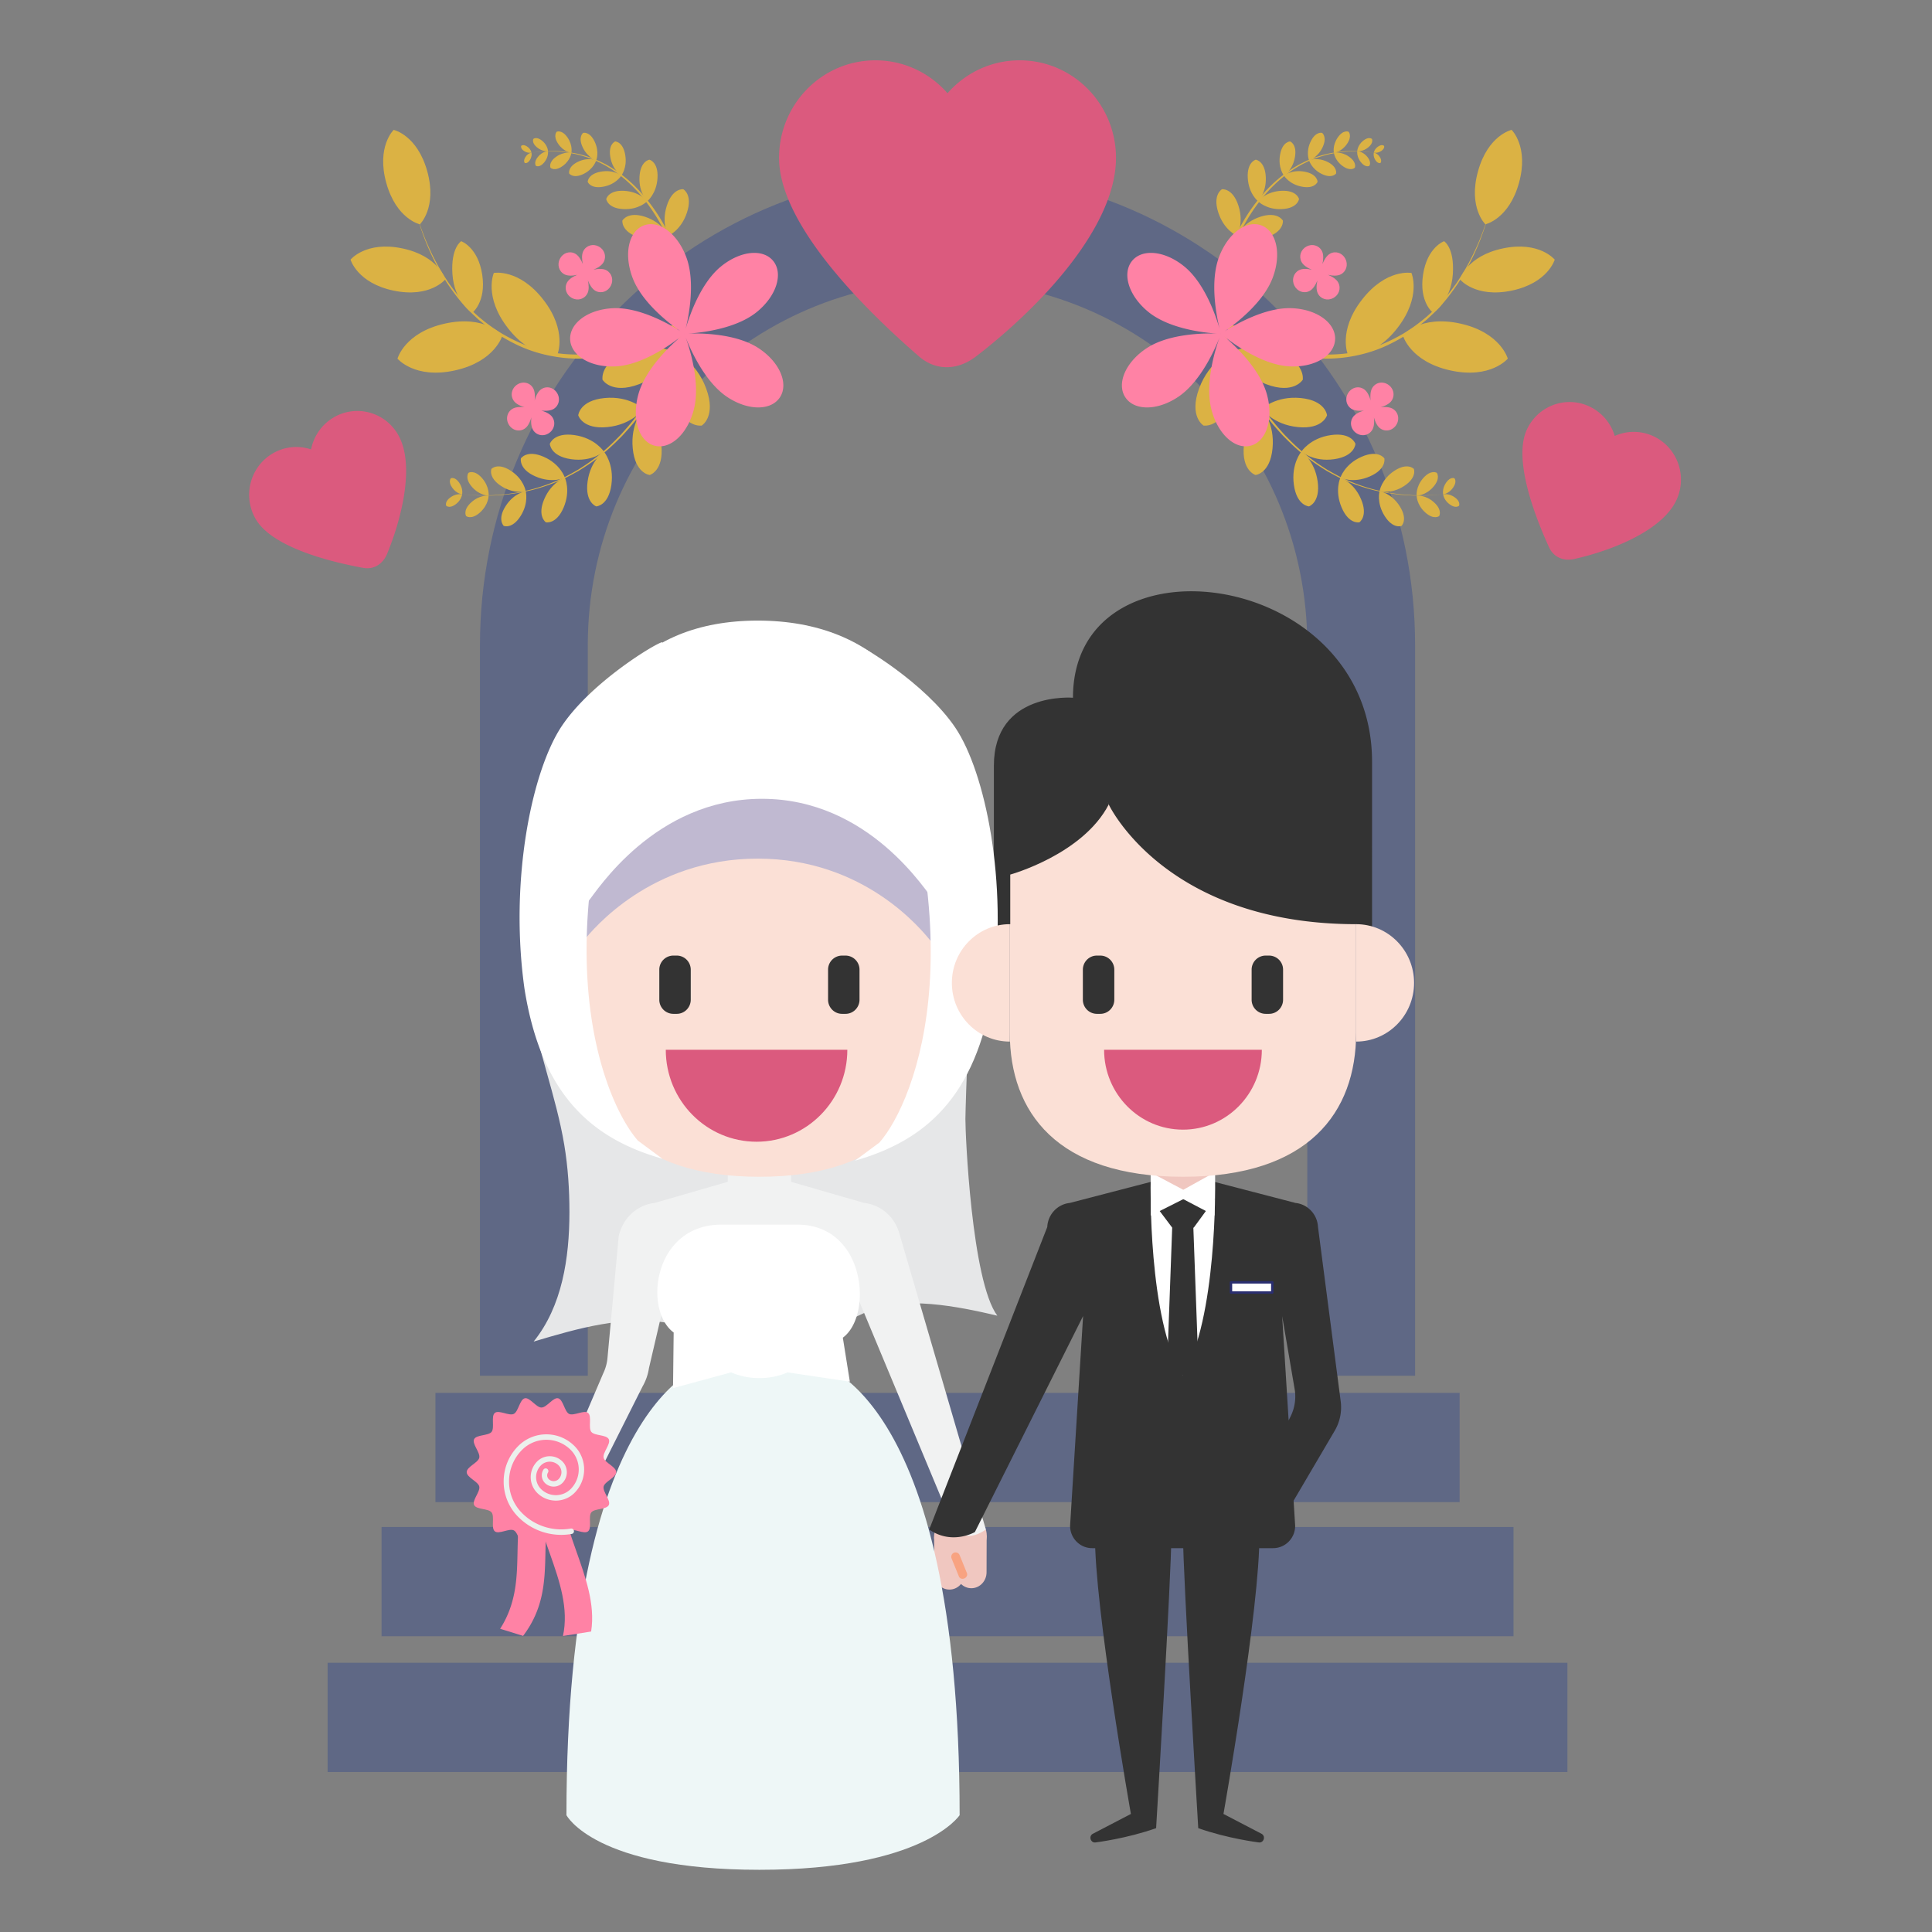 <svg viewBox="0 0 246 246" xmlns="http://www.w3.org/2000/svg" fill-rule="evenodd" clip-rule="evenodd" stroke-linecap="round" stroke-linejoin="round" stroke-miterlimit="10"><rect x="0" y="0" width="246" height="246" fill="#808080" stroke="none"/><g fill="#1e388f" fill-opacity=".33"><path d="M41.717 211.721h157.862v13.907H41.717zM48.581 194.433h144.133v13.907H48.581zM55.445 177.353h130.407v13.907H55.445z"/><path d="M120.648 21.843c-32.88 0-59.534 27.005-59.534 60.318v93.01h13.727v-93.01c0-25.59 20.55-46.411 45.807-46.411s45.807 20.821 45.807 46.411v93.01h13.727v-93.01c0-33.313-26.654-60.318-59.534-60.318" fill-rule="nonzero"/></g><path d="M129.83 7.68c-3.656 0-6.934 1.622-9.183 4.191-2.247-2.569-5.527-4.191-9.181-4.191-6.776 0-12.269 5.564-12.269 12.429 0 8.375 10.661 19.073 17.816 25.272 2.196 1.901 4.968 1.767 7.268 0 8.074-6.199 17.817-16.432 17.817-25.272 0-6.865-5.492-12.429-12.268-12.429M42.474 53.158a6.068 6.068 0 00-2.863 4.066 5.921 5.921 0 00-4.903.522c-2.866 1.693-3.835 5.419-2.164 8.323 2.037 3.54 9.151 5.402 13.686 6.236 1.39.256 2.53-.494 3.074-1.816 1.906-4.639 3.536-11.401 1.385-15.139-1.671-2.903-5.349-3.885-8.215-2.192M210.532 55.545a5.926 5.926 0 00-4.931-.035 6.043 6.043 0 00-3.241-3.764c-3.015-1.403-6.581-.063-7.964 2.991-1.687 3.727.901 10.693 2.835 14.932.593 1.299 1.852 1.814 3.234 1.504 4.84-1.088 11.238-3.626 13.021-7.559 1.383-3.055.061-6.667-2.954-8.069" fill="#db5a7e" fill-rule="nonzero"/><g fill="#dbb244" fill-rule="nonzero"><path d="M69.18 38.16c-3.107-4.003-6.303-3.406-6.303-3.406s-1.322 3.007 1.785 7.009c3.105 4.003 6.3 3.407 6.3 3.407s1.325-3.008-1.782-7.01M61.401 34.969c-.536-3.508-2.678-4.255-2.678-4.255s-1.328.799-1.118 4.148c.223 3.544 2.514 4.983 2.514 4.983s1.817-1.368 1.282-4.876M49.186 23.293c-1.284-4.62.939-6.757.939-6.757s2.995.65 4.277 5.27c1.283 4.62-.938 6.755-.938 6.755s-2.994-.648-4.278-5.268M50.124 37.007c-4.637-.965-5.49-3.947-5.49-3.947s1.941-2.399 6.578-1.435c4.64.965 5.493 3.947 5.493 3.947s-1.944 2.4-6.581 1.435M57.937 47.163c-5.137 1.139-7.327-1.498-7.327-1.498s.903-3.322 6.039-4.462c5.137-1.138 7.327 1.499 7.327 1.499s-.903 3.323-6.039 4.461"/><path d="M87.208 41.247s-.579.437-1.643 1.053a26.47 26.47 0 01-4.63 2.107c-1.987.681-4.411 1.246-7.047 1.257-2.626.023-5.446-.519-7.984-1.72-1.263-.601-2.48-1.306-3.582-2.139-.285-.192-.541-.423-.81-.634-.262-.224-.534-.416-.781-.659-.488-.464-.985-.901-1.418-1.405-.912-.955-1.652-1.991-2.334-2.984-.648-1.015-1.23-1.996-1.687-2.944a32.568 32.568 0 01-1.167-2.62 34.43 34.43 0 01-.733-2.088c-.367-1.17-.509-1.859-.509-1.859s.155.685.54 1.85c.19.582.451 1.28.768 2.071.333.784.717 1.666 1.208 2.59.472.937 1.067 1.901 1.726 2.9.694.972 1.449 1.991 2.361 2.911.427.483.936.916 1.431 1.369.503.426 1.037.853 1.588 1.245 1.097.802 2.307 1.474 3.556 2.041 2.507 1.135 5.264 1.611 7.82 1.545 2.564-.056 4.916-.649 6.84-1.345 1.932-.7 3.45-1.517 4.474-2.133 1.029-.618 1.556-1.032 1.556-1.032a.38.38 0 01.538.067.393.393 0 01-.072.549l-.009.007zM87.088 42.142s-.68 2.335-2.348 5.529c-.84 1.59-1.916 3.4-3.282 5.182-.669.903-1.437 1.773-2.234 2.639-.825.836-1.682 1.673-2.621 2.41-.917.764-1.914 1.422-2.91 2.038-.51.286-1.019.567-1.531.829-.523.231-1.027.494-1.548.69a23.689 23.689 0 01-3.05.982c-.499.106-.982.22-1.452.309-.473.067-.931.133-1.372.194-.438.069-.865.069-1.269.105-.403.022-.786.063-1.147.05-.72-.017-1.35.015-1.866-.037l-1.62-.127 1.62.11c.516.047 1.146.009 1.866.017.359.011.742-.034 1.144-.062.401-.039.828-.043 1.265-.115.438-.068.895-.137 1.367-.209.467-.094.946-.213 1.442-.323a23.58 23.58 0 003.026-1.008c.517-.201 1.014-.466 1.534-.701a48.663 48.663 0 001.512-.84c.983-.621 1.965-1.286 2.869-2.053.925-.741 1.765-1.582 2.577-2.42.782-.866 1.534-1.737 2.19-2.638 1.337-1.783 2.386-3.589 3.202-5.175a37.98 37.98 0 001.744-3.943c.365-.978.525-1.545.525-1.545a.19.19 0 01.236-.132c.103.03.162.136.133.24h-.002v.004z"/><path d="M76.716 48.348s-.385-2.19 3.147-3.528c3.534-1.338 6.048.046 6.048.046s-1.002 2.715-4.534 4.053c-3.534 1.338-4.661-.571-4.661-.571"/><path d="M89.351 54.187s-2.16.39-3.483-3.193c-1.322-3.581.043-6.128.043-6.128s2.679 1.015 4.002 4.598c1.322 3.581-.562 4.723-.562 4.723M73.628 52.877s.158-1.883 3.346-2.195c3.19-.312 4.953 1.385 4.953 1.385s-1.409 2.004-4.599 2.315c-3.188.312-3.7-1.505-3.7-1.505"/><path d="M82.731 60.479s-1.859-.161-2.166-3.394c-.31-3.232 1.363-5.018 1.363-5.018s1.978 1.429 2.287 4.661c.308 3.234-1.484 3.751-1.484 3.751M70.008 56.516s.49-1.495 3.137-1.116c2.645.379 3.748 2.101 3.748 2.101s-1.529 1.346-4.175.967c-2.645-.377-2.71-1.952-2.71-1.952"/><path d="M75.923 64.478s-1.475-.498-1.103-3.179c.374-2.68 2.072-3.798 2.072-3.798s1.33 1.551.956 4.233c-.372 2.679-1.925 2.744-1.925 2.744M66.326 58.368s.759-1.149 2.91-.203c2.153.944 2.689 2.662 2.689 2.662s-1.602.779-3.754-.168c-2.153-.944-1.845-2.291-1.845-2.291"/><path d="M69.502 66.502s-1.134-.769-.202-2.951c.932-2.181 2.626-2.724 2.626-2.724s.768 1.625-.164 3.807c-.93 2.179-2.26 1.868-2.26 1.868M62.572 59.707s.79-.859 2.466.231c1.678 1.088 1.897 2.603 1.897 2.603s-1.448.429-3.125-.658c-1.676-1.09-1.238-2.176-1.238-2.176"/><path d="M64.141 66.961s-.847-.8.227-2.5c1.073-1.698 2.567-1.92 2.567-1.92s.425 1.468-.648 3.166c-1.074 1.698-2.146 1.254-2.146 1.254M59.649 60.204s.733-.454 1.72.662c.985 1.118.845 2.245.845 2.245s-1.121.015-2.107-1.101c-.985-1.118-.458-1.806-.458-1.806"/><path d="M59.347 65.709s-.448-.744.654-1.743c1.101-.998 2.213-.854 2.213-.854s.015 1.134-1.086 2.132c-1.102.999-1.781.465-1.781.465M57.41 60.896s.503-.235 1.052.552c.549.789.378 1.5.378 1.5s-.719-.074-1.267-.862c-.549-.789-.163-1.19-.163-1.19"/><path d="M56.816 64.395s-.232-.509.545-1.065c.777-.556 1.479-.383 1.479-.383s-.073.728-.851 1.284c-.777.558-1.173.164-1.173.164M85.609 31.804s-.112-.348-.364-.95a24.085 24.085 0 00-1.184-2.419 22.65 22.65 0 00-2.129-3.153 17.827 17.827 0 00-3.1-3.044c-.584-.457-1.214-.847-1.844-1.211a30.097 30.097 0 00-.965-.487c-.331-.134-.648-.287-.976-.401a14.701 14.701 0 00-1.917-.554c-.313-.058-.617-.114-.91-.166-.298-.034-.586-.065-.86-.097a17.126 17.126 0 00-1.514-.051c-.449.023-.845.015-1.166.056l-1.013.111s.369-.047 1.011-.126c.323-.048.717-.046 1.168-.078a17.01 17.01 0 011.518.028l.865.082.918.153c.628.125 1.28.297 1.941.526.331.109.655.26.991.389.327.149.653.311.983.475.643.359 1.286.743 1.882 1.197 1.212.882 2.29 1.944 3.19 3.028a22.732 22.732 0 012.205 3.159c1.14 1.956 1.633 3.406 1.633 3.406v.002a.195.195 0 01-.118.248.194.194 0 01-.245-.122v-.001z"/><path d="M79.246 28.092s-.184 1.383 2.065 2.125c2.246.743 3.784-.192 3.784-.192s-.698-1.672-2.946-2.416c-2.247-.743-2.903.483-2.903.483"/><path d="M87.003 24.096s-1.363-.186-2.096 2.092c-.733 2.279.188 3.839.188 3.839s1.65-.71 2.383-2.988c.735-2.278-.475-2.943-.475-2.943M77.193 25.339s.149 1.176 2.153 1.284c2.006.11 3.065-.998 3.065-.998s-.936-1.219-2.941-1.329c-2.004-.108-2.277 1.043-2.277 1.043"/><path d="M82.692 20.334s-1.158.151-1.267 2.183c-.107 2.032.985 3.107.985 3.107s1.203-.948 1.31-2.982c.109-2.032-1.028-2.308-1.028-2.308M74.831 23.157s.346.922 1.993.614c1.646-.308 2.291-1.416 2.291-1.416s-.993-.801-2.639-.493c-1.647.308-1.645 1.295-1.645 1.295"/><path d="M78.324 18.012s-.909.351-.606 2.021c.304 1.668 1.396 2.323 1.396 2.323s.792-1.008.488-2.676c-.303-1.67-1.278-1.668-1.278-1.668M72.476 22.096s.505.7 1.827.051c1.323-.652 1.614-1.741 1.614-1.741s-1.024-.445-2.347.205c-1.322.649-1.094 1.485-1.094 1.485"/><path d="M74.251 16.917s-.689.514-.05 1.853c.641 1.34 1.717 1.637 1.717 1.637s.438-1.039-.203-2.379c-.641-1.342-1.464-1.111-1.464-1.111M70.091 21.359s.517.516 1.538-.211c1.022-.728 1.119-1.682 1.119-1.682s-.919-.229-1.939.497c-1.022.728-.718 1.396-.718 1.396"/><path d="M70.882 16.774s-.508.524.208 1.56c.716 1.033 1.658 1.132 1.658 1.132s.228-.929-.49-1.965c-.717-1.035-1.376-.727-1.376-.727M68.247 21.126s.472.265 1.059-.461c.588-.726.47-1.428.47-1.428s-.702.019-1.289.745c-.588.726-.24 1.144-.24 1.144"/><path d="M67.913 17.686s-.261.478.455 1.073c.716.598 1.409.478 1.409.478s-.02-.713-.737-1.308c-.716-.595-1.127-.243-1.127-.243M66.828 20.753s.32.134.644-.375c.323-.508.197-.948.197-.948s-.449.065-.771.573c-.323.509-.07.75-.07.75"/><path d="M66.363 18.577s-.132.325.37.653c.501.327.936.2.936.2s-.064-.454-.567-.782c-.501-.328-.739-.071-.739-.071"/></g><g fill="#ff82a5" fill-rule="nonzero"><path d="M87.143 42.524c-.004-.013-.01-.024-.01-.024l-.011.011a2.109 2.109 0 00.011-.011l.002.002.024.062-.016-.04m.014-.024h-.02l.035-.002-.015.002m9.456 1.848c-2.907-1.924-7.504-1.928-8.992-1.872 1.49-.095 6.06-.56 8.761-2.765 2.513-2.051 3.354-4.869 2.087-6.464-1.267-1.596-4.162-1.364-6.674.686-2.617 2.137-4.036 6.36-4.494 7.944.394-1.601 1.273-5.973.077-9.157-1.147-3.054-3.532-4.737-5.42-4.008-1.888.728-2.565 3.592-1.418 6.647 1.206 3.213 4.785 5.906 6.102 6.815-1.347-.859-5.218-3.102-8.607-2.93-3.221.162-5.536 1.941-5.437 3.986.1 2.045 2.579 3.584 5.8 3.422 3.464-.175 7.183-2.909 8.358-3.842-1.148.961-4.581 4.064-5.489 7.46-.843 3.156.111 5.938 2.059 6.473 1.951.536 4.159-1.377 5.003-4.532.915-3.424-.535-7.904-1.035-9.283.532 1.367 2.386 5.689 5.317 7.63 2.7 1.787 5.604 1.728 6.709.015 1.105-1.715-.007-4.436-2.707-6.225M70.336 53.127c-.285-.431-.878-.694-1.411-.849.551.06 1.198.045 1.625-.244.672-.457.808-1.351.355-2.034-.451-.683-1.317-.896-1.991-.437-.425.289-.685.89-.838 1.43.059-.56.046-1.215-.239-1.646-.451-.683-1.333-.819-2.007-.362-.675.459-.885 1.338-.433 2.019.285.433.878.694 1.412.851-.552-.062-1.199-.047-1.624.242-.674.457-.809 1.353-.357 2.034.451.683 1.318.896 1.991.439.427-.289.685-.89.839-1.431-.06.559-.046 1.214.24 1.645.451.683 1.333.821 2.005.362.674-.457.884-1.336.433-2.019"/><path d="M77.204 34.407c-.453-.241-1.098-.185-1.641-.065.514-.213 1.076-.538 1.313-.998.378-.728.076-1.579-.643-1.962-.718-.38-1.58-.149-1.957.579-.238.459-.183 1.112-.063 1.662-.212-.52-.532-1.089-.985-1.332-.719-.381-1.558-.075-1.934.653-.378.728-.149 1.601.569 1.984.455.241 1.1.185 1.641.065-.514.213-1.076.538-1.313.998-.376.728-.076 1.579.643 1.96.718.382 1.58.151 1.957-.577.238-.461.183-1.114.065-1.662.21.52.53 1.089.983 1.33.719.383 1.558.076 1.936-.651.376-.728.147-1.601-.571-1.984"/></g><g fill="#dbb244" fill-rule="nonzero"><path d="M173.417 38.16c3.107-4.003 6.302-3.406 6.302-3.406s1.322 3.007-1.785 7.009c-3.105 4.003-6.3 3.407-6.3 3.407s-1.324-3.008 1.783-7.01M181.196 34.969c.536-3.508 2.678-4.255 2.678-4.255s1.327.799 1.118 4.148c-.223 3.544-2.514 4.983-2.514 4.983s-1.818-1.368-1.282-4.876M193.41 23.293c1.284-4.62-.939-6.757-.939-6.757s-2.995.65-4.277 5.27c-1.283 4.62.938 6.755.938 6.755s2.995-.648 4.278-5.268M192.472 37.007c4.638-.965 5.49-3.947 5.49-3.947s-1.941-2.399-6.578-1.435c-4.64.965-5.492 3.947-5.492 3.947s1.943 2.4 6.58 1.435M184.66 47.163c5.136 1.139 7.326-1.498 7.326-1.498s-.902-3.322-6.039-4.462c-5.137-1.138-7.326 1.499-7.326 1.499s.902 3.323 6.039 4.461"/><path d="M155.389 41.247s.578.437 1.642 1.053a26.54 26.54 0 004.63 2.107c1.988.681 4.411 1.246 7.047 1.257 2.626.023 5.446-.519 7.984-1.72 1.263-.601 2.481-1.306 3.582-2.139.285-.192.541-.423.81-.634.262-.224.534-.416.781-.659.488-.464.986-.901 1.418-1.405.912-.955 1.652-1.991 2.334-2.984.648-1.015 1.23-1.996 1.687-2.944.477-.937.847-1.829 1.167-2.62.304-.799.553-1.5.733-2.088.367-1.17.509-1.859.509-1.859s-.155.685-.54 1.85a34.82 34.82 0 01-.768 2.071 31.992 31.992 0 01-1.208 2.59c-.471.937-1.066 1.901-1.726 2.9-.694.972-1.449 1.991-2.361 2.911-.427.483-.935.916-1.431 1.369-.503.426-1.037.853-1.587 1.245-1.098.802-2.308 1.474-3.557 2.041-2.506 1.135-5.263 1.611-7.82 1.545-2.563-.056-4.915-.649-6.84-1.345a25.611 25.611 0 01-4.473-2.133c-1.03-.618-1.557-1.032-1.557-1.032a.38.38 0 00-.537.067.392.392 0 00.07.549l.011.007zM155.508 42.142s.68 2.335 2.348 5.529c.84 1.59 1.916 3.4 3.282 5.182.669.903 1.437 1.773 2.234 2.639.826.836 1.682 1.673 2.621 2.41.917.764 1.914 1.422 2.91 2.038.51.286 1.019.567 1.531.829.523.231 1.027.494 1.549.69 1.033.414 2.062.735 3.049.982.5.106.982.22 1.452.309.473.067.932.133 1.372.194.438.069.865.069 1.269.105.403.022.786.063 1.147.05.72-.017 1.35.015 1.866-.037l1.62-.127-1.62.11c-.516.047-1.146.009-1.866.017-.359.011-.742-.034-1.144-.062-.401-.039-.828-.043-1.265-.115l-1.366-.209c-.468-.094-.947-.213-1.442-.323a23.528 23.528 0 01-3.026-1.008c-.518-.201-1.015-.466-1.535-.701a48.663 48.663 0 01-1.512-.84c-.983-.621-1.965-1.286-2.869-2.053-.925-.741-1.764-1.582-2.577-2.42-.782-.866-1.534-1.737-2.189-2.638-1.338-1.783-2.387-3.589-3.203-5.175a37.98 37.98 0 01-1.744-3.943c-.365-.978-.525-1.545-.525-1.545a.19.19 0 00-.236-.132.194.194 0 00-.133.24h.002v.004z"/><path d="M165.881 48.348s.384-2.19-3.148-3.528c-3.534-1.338-6.048.046-6.048.046s1.002 2.715 4.534 4.053c3.534 1.338 4.662-.571 4.662-.571"/><path d="M153.245 54.187s2.161.39 3.483-3.193c1.322-3.581-.042-6.128-.042-6.128s-2.68 1.015-4.003 4.598c-1.322 3.581.562 4.723.562 4.723M168.968 52.877s-.158-1.883-3.346-2.195c-3.19-.312-4.952 1.385-4.952 1.385s1.408 2.004 4.598 2.315c3.188.312 3.7-1.505 3.7-1.505"/><path d="M159.866 60.479s1.858-.161 2.165-3.394c.31-3.232-1.362-5.018-1.362-5.018s-1.978 1.429-2.288 4.661c-.307 3.234 1.485 3.751 1.485 3.751M172.588 56.516s-.49-1.495-3.137-1.116c-2.644.379-3.747 2.101-3.747 2.101s1.528 1.346 4.175.967c2.644-.377 2.709-1.952 2.709-1.952"/><path d="M166.673 64.478s1.475-.498 1.103-3.179c-.373-2.68-2.072-3.798-2.072-3.798s-1.329 1.551-.955 4.233c.372 2.679 1.924 2.744 1.924 2.744M176.27 58.368s-.759-1.149-2.91-.203c-2.153.944-2.689 2.662-2.689 2.662s1.603.779 3.754-.168c2.153-.944 1.845-2.291 1.845-2.291"/><path d="M173.094 66.502s1.134-.769.203-2.951c-.932-2.181-2.627-2.724-2.627-2.724s-.768 1.625.164 3.807c.93 2.179 2.26 1.868 2.26 1.868M180.024 59.707s-.79-.859-2.466.231c-1.677 1.088-1.897 2.603-1.897 2.603s1.448.429 3.126-.658c1.676-1.09 1.237-2.176 1.237-2.176"/><path d="M178.455 66.961s.847-.8-.226-2.5c-1.074-1.698-2.568-1.92-2.568-1.92s-.425 1.468.648 3.166c1.074 1.698 2.146 1.254 2.146 1.254M182.948 60.204s-.733-.454-1.721.662c-.985 1.118-.845 2.245-.845 2.245s1.122.015 2.107-1.101c.985-1.118.459-1.806.459-1.806"/><path d="M183.249 65.709s.448-.744-.653-1.743c-1.102-.998-2.214-.854-2.214-.854s-.015 1.134 1.086 2.132c1.102.999 1.781.465 1.781.465M185.186 60.896s-.503-.235-1.052.552c-.549.789-.378 1.5-.378 1.5s.719-.074 1.268-.862c.548-.789.162-1.19.162-1.19"/><path d="M185.78 64.395s.232-.509-.545-1.065c-.777-.556-1.479-.383-1.479-.383s.074.728.851 1.284c.777.558 1.173.164 1.173.164M156.987 31.804s.112-.348.364-.95a24.13 24.13 0 011.185-2.419 22.561 22.561 0 012.129-3.153 17.785 17.785 0 013.099-3.044c.584-.457 1.214-.847 1.844-1.211.322-.168.645-.334.965-.487.332-.134.648-.287.976-.401.652-.237 1.297-.42 1.917-.554.313-.058.617-.114.91-.166.299-.034.586-.065.86-.097a17.138 17.138 0 011.514-.051c.45.023.845.015 1.166.056l1.013.111s-.368-.047-1.011-.126c-.323-.048-.717-.046-1.168-.078a16.982 16.982 0 00-1.517.028l-.866.082-.917.153c-.628.125-1.28.297-1.941.526-.332.109-.656.26-.991.389-.328.149-.654.311-.984.475-.643.359-1.285.743-1.882 1.197-1.212.882-2.289 1.944-3.19 3.028a22.719 22.719 0 00-2.204 3.159c-1.14 1.956-1.634 3.406-1.634 3.406v.002a.195.195 0 00.118.248.194.194 0 00.245-.122v-.001z"/><path d="M163.35 28.092s.185 1.383-2.064 2.125c-2.247.743-3.785-.192-3.785-.192s.698-1.672 2.947-2.416c2.247-.743 2.902.483 2.902.483"/><path d="M155.593 24.096s1.363-.186 2.096 2.092c.733 2.279-.188 3.839-.188 3.839s-1.65-.71-2.383-2.988c-.735-2.278.475-2.943.475-2.943M165.403 25.339s-.149 1.176-2.153 1.284c-2.006.11-3.065-.998-3.065-.998s.936-1.219 2.942-1.329c2.003-.108 2.276 1.043 2.276 1.043"/><path d="M159.904 20.334s1.159.151 1.267 2.183c.107 2.032-.985 3.107-.985 3.107s-1.203-.948-1.31-2.982c-.108-2.032 1.028-2.308 1.028-2.308M167.765 23.157s-.346.922-1.993.614c-1.646-.308-2.291-1.416-2.291-1.416s.993-.801 2.639-.493c1.647.308 1.645 1.295 1.645 1.295"/><path d="M164.272 18.012s.91.351.606 2.021c-.304 1.668-1.396 2.323-1.396 2.323s-.792-1.008-.488-2.676c.304-1.67 1.278-1.668 1.278-1.668M170.12 22.096s-.505.7-1.827.051c-1.323-.652-1.614-1.741-1.614-1.741s1.024-.445 2.347.205c1.322.649 1.094 1.485 1.094 1.485"/><path d="M168.345 16.917s.689.514.05 1.853c-.641 1.34-1.716 1.637-1.716 1.637s-.439-1.039.202-2.379c.641-1.342 1.464-1.111 1.464-1.111M172.506 21.359s-.518.516-1.538-.211c-1.022-.728-1.12-1.682-1.12-1.682s.919-.229 1.939.497c1.022.728.719 1.396.719 1.396"/><path d="M171.714 16.774s.508.524-.208 1.56c-.716 1.033-1.658 1.132-1.658 1.132s-.228-.929.49-1.965c.717-1.035 1.376-.727 1.376-.727M174.349 21.126s-.472.265-1.059-.461c-.588-.726-.47-1.428-.47-1.428s.702.019 1.29.745c.587.726.239 1.144.239 1.144"/><path d="M174.683 17.686s.262.478-.455 1.073c-.716.598-1.409.478-1.409.478s.02-.713.737-1.308c.716-.595 1.127-.243 1.127-.243M175.769 20.753s-.321.134-.645-.375c-.322-.508-.197-.948-.197-.948s.449.065.772.573c.322.509.07.75.07.75"/><path d="M176.233 18.577s.132.325-.37.653c-.501.327-.936.2-.936.2s.065-.454.567-.782c.501-.328.739-.071.739-.071"/></g><g fill="#ff82a5" fill-rule="nonzero"><path d="M155.438 42.564a1.75 1.75 0 00.022-.063h.002a.709.709 0 00.011.009l-.011-.009-.008.024c-.005.009-.009.022-.016.039m-.013-.065h.035v.002l-.022-.002h-.013m-12.15 8.072c1.105 1.715 4.01 1.775 6.71-.013 2.93-1.94 4.786-6.264 5.317-7.632-.501 1.381-1.951 5.859-1.035 9.284.843 3.157 3.051 5.07 5.002 4.534 1.95-.536 2.904-3.318 2.061-6.473-.908-3.398-4.341-6.499-5.489-7.46 1.173.933 4.894 3.666 8.358 3.84 3.221.162 5.698-1.375 5.8-3.421.099-2.045-2.216-3.825-5.437-3.985-3.389-.172-7.26 2.071-8.608 2.927 1.316-.907 4.895-3.599 6.101-6.812 1.148-3.055.472-5.919-1.418-6.649-1.888-.728-4.271.954-5.418 4.01-1.196 3.183-.317 7.554.077 9.157-.458-1.585-1.877-5.807-4.494-7.944-2.512-2.051-5.409-2.284-6.676-.689-1.267 1.596-.425 4.415 2.087 6.466 2.702 2.206 7.273 2.67 8.763 2.766-1.488-.056-6.087-.053-8.992 1.871-2.7 1.79-3.814 4.508-2.709 6.223M172.26 53.127c.286-.431.879-.694 1.411-.849-.551.06-1.197.045-1.625-.244-.672-.457-.808-1.351-.355-2.034.451-.683 1.317-.896 1.991-.437.425.289.685.89.838 1.43-.059-.56-.046-1.215.239-1.646.453-.683 1.334-.819 2.008-.362.674.459.884 1.338.433 2.019-.286.433-.879.694-1.413.851.552-.062 1.199-.047 1.624.242.674.457.809 1.353.358 2.034-.452.683-1.319.896-1.991.439-.428-.289-.685-.89-.84-1.431.061.559.046 1.214-.24 1.645-.451.683-1.333.821-2.005.362-.674-.457-.884-1.336-.433-2.019"/><path d="M165.392 34.407c.453-.241 1.098-.185 1.641-.065-.514-.213-1.076-.538-1.313-.998-.378-.728-.076-1.579.643-1.962.718-.38 1.58-.149 1.957.579.238.459.183 1.112.063 1.662.212-.52.532-1.089.985-1.332.719-.381 1.558-.075 1.934.653.378.728.149 1.601-.569 1.984-.455.241-1.099.185-1.641.065.514.213 1.076.538 1.313.998.376.728.076 1.579-.643 1.96-.718.382-1.58.151-1.957-.577-.238-.461-.183-1.114-.065-1.662-.21.52-.53 1.089-.983 1.33-.718.383-1.558.076-1.936-.651-.376-.728-.147-1.601.571-1.984"/></g><path d="M95.556 80.428c-5.107 1.405-9.745 4.196-14.016 7.365-3.888 2.885-7.591 6.182-10.085 10.36-3.109 5.212-4.124 11.433-4.451 17.514-.212 3.911-.164 7.851.44 11.719.972 6.234 3.366 12.164 4.403 18.387.474 2.837.66 5.718.658 8.593-.006 5.815-.925 11.96-4.56 16.457 5.643-1.687 11.538-3.389 17.329-2.335 3.617.659 7.024 2.378 10.689 2.652 5.032.377 9.813-1.986 14.4-4.111 4.59-2.125 11.712-.664 16.624.496-3.286-4.418-4.078-23.276-4.063-25.036.015-1.799.528-18.247 1.462-26.025.334-2.773-.468-6.908-.637-9.696-.462-7.684-4.468-15.073-10.621-19.589-4.547-3.34-10.019-5.079-15.384-6.766-.98-.308-2.061-.612-3.004-.202" fill="#e6e7e8" fill-rule="nonzero"/><path d="M125.642 195.473c.019 1.326-1.029 2.418-2.338 2.435-1.31.018-2.387-1.042-2.404-2.368-.018-1.329 1.028-2.419 2.339-2.437 1.31-.019 2.385 1.043 2.403 2.37" fill="#f0c7c0" fill-rule="nonzero"/><path d="M121.76 195.501l-.015 4.719c.017 1.125.895 2.023 1.963 2.008 1.071-.015 1.925-.939 1.91-2.062l.013-4.654-3.871-.011z" fill="#f0c7c0" fill-rule="nonzero"/><path d="M118.934 195.645c-.019 1.327 1.029 2.418 2.339 2.435 1.309.019 2.387-1.041 2.403-2.368.019-1.329-1.028-2.418-2.339-2.437-1.309-.019-2.385 1.043-2.403 2.37" fill="#f0c7c0" fill-rule="nonzero"/><path d="M122.816 195.673l.015 4.719c-.017 1.126-.895 2.023-1.963 2.008-1.07-.015-1.925-.938-1.91-2.062l-.013-4.653 3.871-.012z" fill="#f0c7c0" fill-rule="nonzero"/><path d="M123.677 195.684l.011 3.676c-.004.278-.254.498-.558.496-.304-.002-.553-.227-.549-.506l-.011-3.676 1.107.01z" fill="#f0c7c0" fill-rule="nonzero"/><path d="M121.442 197.719a.562.562 0 00-.276.72l.939 2.312c.118.252.437.346.711.215.276-.131.409-.439.291-.691l-.919-2.263a.55.55 0 00-.746-.293" fill="#f8a381" fill-rule="nonzero"/><path d="M114.603 157.362c-.727-2.918-2.994-4.025-4.562-4.191l-9.315-2.689v-2.562h-8.063v2.562l-9.316 2.689c-1.567.166-3.834 1.273-4.562 4.191l-1.444 15.656a5.805 5.805 0 01-.539 1.864l-5.514 12.917c2.928 2.024 4.379.983 4.379.983l6.152-12.25c.41-.711.685-1.495.808-2.312l2.796-11.984c-.278-.776 11.271 3.488 11.271 3.488s11.55-4.264 11.273-3.488l13.384 32.107s1.253 2.435 4.181.41l-10.929-37.391z" fill="#f1f2f2" fill-rule="nonzero"/><path d="M122.189 231.125s-4.514 6.955-25.495 6.955c-20.979 0-24.569-6.955-24.569-6.955 0-54.862 18.532-57.644 18.532-57.644h13.001s18.531 2.782 18.531 57.644" fill="#eef7f7" fill-rule="nonzero"/><path d="M164.081 180.86l-.825-13.289 1.587 9.281a5.687 5.687 0 01-.499 3.469l-.263.539zm3.738-24.629c-.079-1.594-1.292-2.894-2.86-3.06l-10.345-2.689v-2.56h-8.061v2.56l-10.345 2.689c-1.567.166-2.781 1.466-2.86 3.06l-15.034 38.522c2.928 2.024 5.818.321 5.818.321l13.778-27.503-1.656 26.713c0 1.568 1.256 2.841 2.805 2.841h23.049c1.549 0 2.805-1.273 2.805-2.841l-.199-3.205 5.236-8.907a5.875 5.875 0 00.761-3.741l-2.892-22.2z" fill="#333" fill-rule="nonzero"/><path d="M139.424 195.32c-.11 9.194 4.573 35.648 4.573 35.648l-4.884 2.544c-.552.356-.193 1.224.446 1.073 0 0 3.867-.471 7.648-1.807 0 0 1.947-32.201 1.947-37.458h-9.73zM160.356 195.32c.11 9.194-4.573 35.648-4.573 35.648l4.884 2.544c.553.356.194 1.224-.446 1.073 0 0-3.867-.471-7.648-1.807 0 0-1.947-32.201-1.947-37.458h9.73z" fill="#333" fill-rule="nonzero"/><path d="M150.574 175.133c4.432-7.041 4.148-24.65 4.148-24.65v-2.562h-8.209v2.562s-.37 17.609 4.061 24.65" fill="#fff" fill-rule="nonzero"/><path d="M73.809 185.952c-1.284-.261-2.534.582-2.792 1.883-.258 1.302.575 2.568 1.858 2.829 1.284.261 2.535-.582 2.792-1.883.258-1.301-.574-2.568-1.858-2.829" fill="#fcbc85" fill-rule="nonzero"/><path d="M73.07 189.814l-4.582-.851c-1.089-.22-1.799-1.261-1.588-2.323.21-1.062 1.262-1.745 2.35-1.523l4.518.838-.698 3.859z" fill="#fcbc85" fill-rule="nonzero"/><path d="M72.902 190.67l-3.569-.663c-.269-.056-.437-.343-.38-.647.059-.303.323-.508.592-.454l3.569.663-.212 1.101z" fill="#fcbc85" fill-rule="nonzero"/><path d="M146.522 152.687l2.732 3.626H152l2.645-3.626h-8.123zM152.636 175.133h-4.069l.687-18.819h2.695l.687 18.819z" fill="#333" fill-rule="nonzero"/><path d="M146.522 149.297l4.144 2.198 3.979-2.213v5.492l-3.977-2.086-4.146 2.086v-5.477z" fill="#fff" fill-rule="nonzero"/><path fill="#fff" stroke="#2a2e70" stroke-width=".31" d="M156.738 163.282H162v1.291h-5.262z"/><path d="M146.522 149.297l8.123-.015-3.979 2.213-4.144-2.198z" fill="#f0c7c0" fill-rule="nonzero"/><path d="M150.627 149.838c-16.031 0-22.048-8.207-22.048-18.33v-25.927c0-10.123 8.1-18.329 18.092-18.329h7.912c9.991 0 18.091 8.206 18.091 18.329v25.927c0 10.123-6.017 18.33-22.047 18.33" fill="#fbe0d6" fill-rule="nonzero"/><path d="M161.594 129.091h-.446a1.792 1.792 0 01-1.779-1.802v-3.813a1.79 1.79 0 011.779-1.802h.446a1.79 1.79 0 011.779 1.802v3.813c0 .994-.796 1.802-1.779 1.802M140.105 129.091h-.446a1.792 1.792 0 01-1.779-1.802v-3.813c0-.996.798-1.802 1.779-1.802h.446a1.79 1.79 0 011.779 1.802v3.813c0 .994-.796 1.802-1.779 1.802M141.175 102.434s7.133 15.242 31.554 15.242l1.974.304V96.987c0-24.687-38.083-29.555-38.083-8.145 0 0-1.333 2.241 0 5.016 1.335 2.775 4.555 8.576 4.555 8.576" fill="#333" fill-rule="nonzero"/><path d="M128.635 117.675v-6.316s9.245-2.551 12.54-8.925l-4.555-13.592s-10.07-.838-10.07 8.652v20.485l2.085-.304z" fill="#333" fill-rule="nonzero"/><path d="M96.695 149.838c16.03 0 22.047-8.207 22.047-18.33v-25.927c0-10.123-8.1-18.329-18.091-18.329h-7.912c-9.992 0-18.092 8.206-18.092 18.329v25.927c0 10.123 6.017 18.33 22.048 18.33" fill="#fbe0d6" fill-rule="nonzero"/><path d="M85.728 129.091h.446c.981 0 1.779-.808 1.779-1.802v-3.813c0-.996-.798-1.802-1.779-1.802h-.446a1.79 1.79 0 00-1.779 1.802v3.813a1.79 1.79 0 001.779 1.802M107.217 129.091h.445c.982 0 1.779-.808 1.779-1.802v-3.813a1.79 1.79 0 00-1.779-1.802h-.445a1.79 1.79 0 00-1.78 1.802v3.813c0 .994.796 1.802 1.78 1.802" fill="#333" fill-rule="nonzero"/><path d="M74.647 117.675v14.95c-4.076 0-7.378-3.345-7.378-7.475 0-4.127 3.302-7.475 7.378-7.475M118.742 117.675v14.95c4.076 0 7.378-3.345 7.378-7.475 0-4.127-3.302-7.475-7.378-7.475" fill="#f8a381" fill-rule="nonzero"/><path d="M96.369 83.812c-15.325 0-23.881 10.22-23.881 27.078v8.815h1.882c1.072-1.282 8.451-10.377 22.108-10.377 13.656 0 20.905 9.138 22.001 10.446.663 0 1.109-.069 1.772-.069v-8.815c0-16.858-8.557-27.078-23.882-27.078" fill="#c0b9d1" fill-rule="nonzero"/><path d="M111.975 145.481l-3.116 2.307c8.888-2.527 15.389-8.017 17.557-21.633 1.95-13.836-.949-27.809-4.768-33.491-3.82-5.682-12.183-10.651-12.789-10.651 16.583 36.236 7.75 58.197 3.116 63.468" fill="#fff" fill-rule="nonzero"/><path d="M172.674 117.675v14.95c4.076 0 7.378-3.345 7.378-7.475 0-4.127-3.302-7.475-7.378-7.475M128.579 117.675v14.95c-4.075 0-7.378-3.345-7.378-7.475 0-4.127 3.303-7.475 7.378-7.475" fill="#fbe0d6" fill-rule="nonzero"/><path d="M96.479 79.02c-15.325 0-23.451 10.071-23.451 26.929v8.813h1.884c1.072-1.28 8.452-13.051 22.108-13.051 13.657 0 20.906 11.814 22.001 13.122.664 0 1.109-.071 1.772-.071v-8.813c0-16.858-8.989-26.929-24.314-26.929" fill="#fff" fill-rule="nonzero"/><path d="M81.225 145.234l3.116 2.306c-8.888-2.526-15.39-8.016-17.557-21.632-1.951-13.837.948-27.809 4.768-33.491 3.82-5.682 12.183-10.651 12.789-10.651-16.583 36.236-7.75 58.197-3.116 63.468M101.525 155.931h-9.661c-8.695 0-9.96 10.89-6.087 13.735l-.081 7.084 7.398-2.006a8.953 8.953 0 003.6.726 8.948 8.948 0 003.601-.726l7.916 1.181-.893-5.6c3.873-2.846 2.902-14.394-5.793-14.394" fill="#fff" fill-rule="nonzero"/><path d="M66.604 208.298a275.11 275.11 0 00-2.921-.907c4.356-6.819-.114-13.639 5.063-20.457.954.302 1.928.604 2.921.907-4.357 6.818.112 13.638-5.063 20.457" fill="#ff82a5" fill-rule="nonzero"/><path d="M75.268 207.741c-1.19.19-2.385.379-3.586.569 1.51-6.97-4.719-13.937-3.619-20.905 1.19-.19 2.385-.381 3.586-.569-1.511 6.968 4.718 13.937 3.619 20.905" fill="#ff82a5" fill-rule="nonzero"/><path d="M78.46 187.445c0 .683-1.458 1.192-1.6 1.832-.149.661.943 1.758.659 2.355-.289.605-1.819.422-2.23.942-.411.523.103 1.993-.413 2.411-.514.415-1.814-.42-2.411-.127-.587.288-.753 1.84-1.405 1.99-.632.145-1.444-1.178-2.118-1.178-.674 0-1.486 1.323-2.118 1.178-.652-.15-.817-1.704-1.405-1.991-.599-.292-1.899.543-2.413.126-.515-.418 0-1.888-.412-2.41-.409-.521-1.94-.338-2.229-.943-.283-.595.809-1.694.661-2.353-.143-.64-1.602-1.149-1.602-1.832s1.459-1.193 1.602-1.833c.148-.66-.944-1.757-.661-2.354.289-.605 1.82-.422 2.231-.943.41-.522-.103-1.993.412-2.411.514-.414 1.814.42 2.411.127.589-.287.753-1.84 1.405-1.989.632-.146 1.444 1.177 2.118 1.177.676 0 1.488-1.323 2.12-1.177.652.149.816 1.704 1.403 1.991.599.291 1.899-.543 2.413-.127.516.418 0 1.889.413 2.411.41.521 1.941.338 2.228.942.284.596-.808 1.695-.659 2.353.143.64 1.6 1.15 1.6 1.833" fill="#ff82a5" fill-rule="nonzero"/><path d="M71.461 195.433a7.71 7.71 0 01-5.491-2.303 6.353 6.353 0 01-1.838-4.495c0-1.698.652-3.296 1.838-4.495a5.047 5.047 0 017.196 0c1.615 1.634 1.615 4.295 0 5.932a3.356 3.356 0 01-4.781 0 2.841 2.841 0 010-3.975 2.271 2.271 0 013.236 0c.738.75.738 1.971 0 2.721a1.575 1.575 0 01-2.245 0 1.38 1.38 0 01-.183-1.689.34.34 0 01.474-.105.35.35 0 01.105.48.67.67 0 00.088.821.895.895 0 001.275 0 1.242 1.242 0 000-1.735 1.587 1.587 0 00-2.264 0 2.135 2.135 0 000 2.989 2.673 2.673 0 003.811 0 3.538 3.538 0 000-4.949 4.368 4.368 0 00-6.227 0 5.667 5.667 0 00-1.638 4.005 5.66 5.66 0 001.638 4.004 7.032 7.032 0 006.243 1.988.348.348 0 01.12.684 7.608 7.608 0 01-1.357.122" fill="#ecf0ed" fill-rule="nonzero"/><path d="M107.89 133.664c0 6.468-5.175 11.711-11.558 11.711-6.384 0-11.559-5.243-11.559-11.711h23.117zM160.668 133.664c0 5.619-4.495 10.174-10.041 10.174-5.547 0-10.043-4.555-10.043-10.174h20.084z" fill="#db5a7e" fill-rule="nonzero"/></svg>
